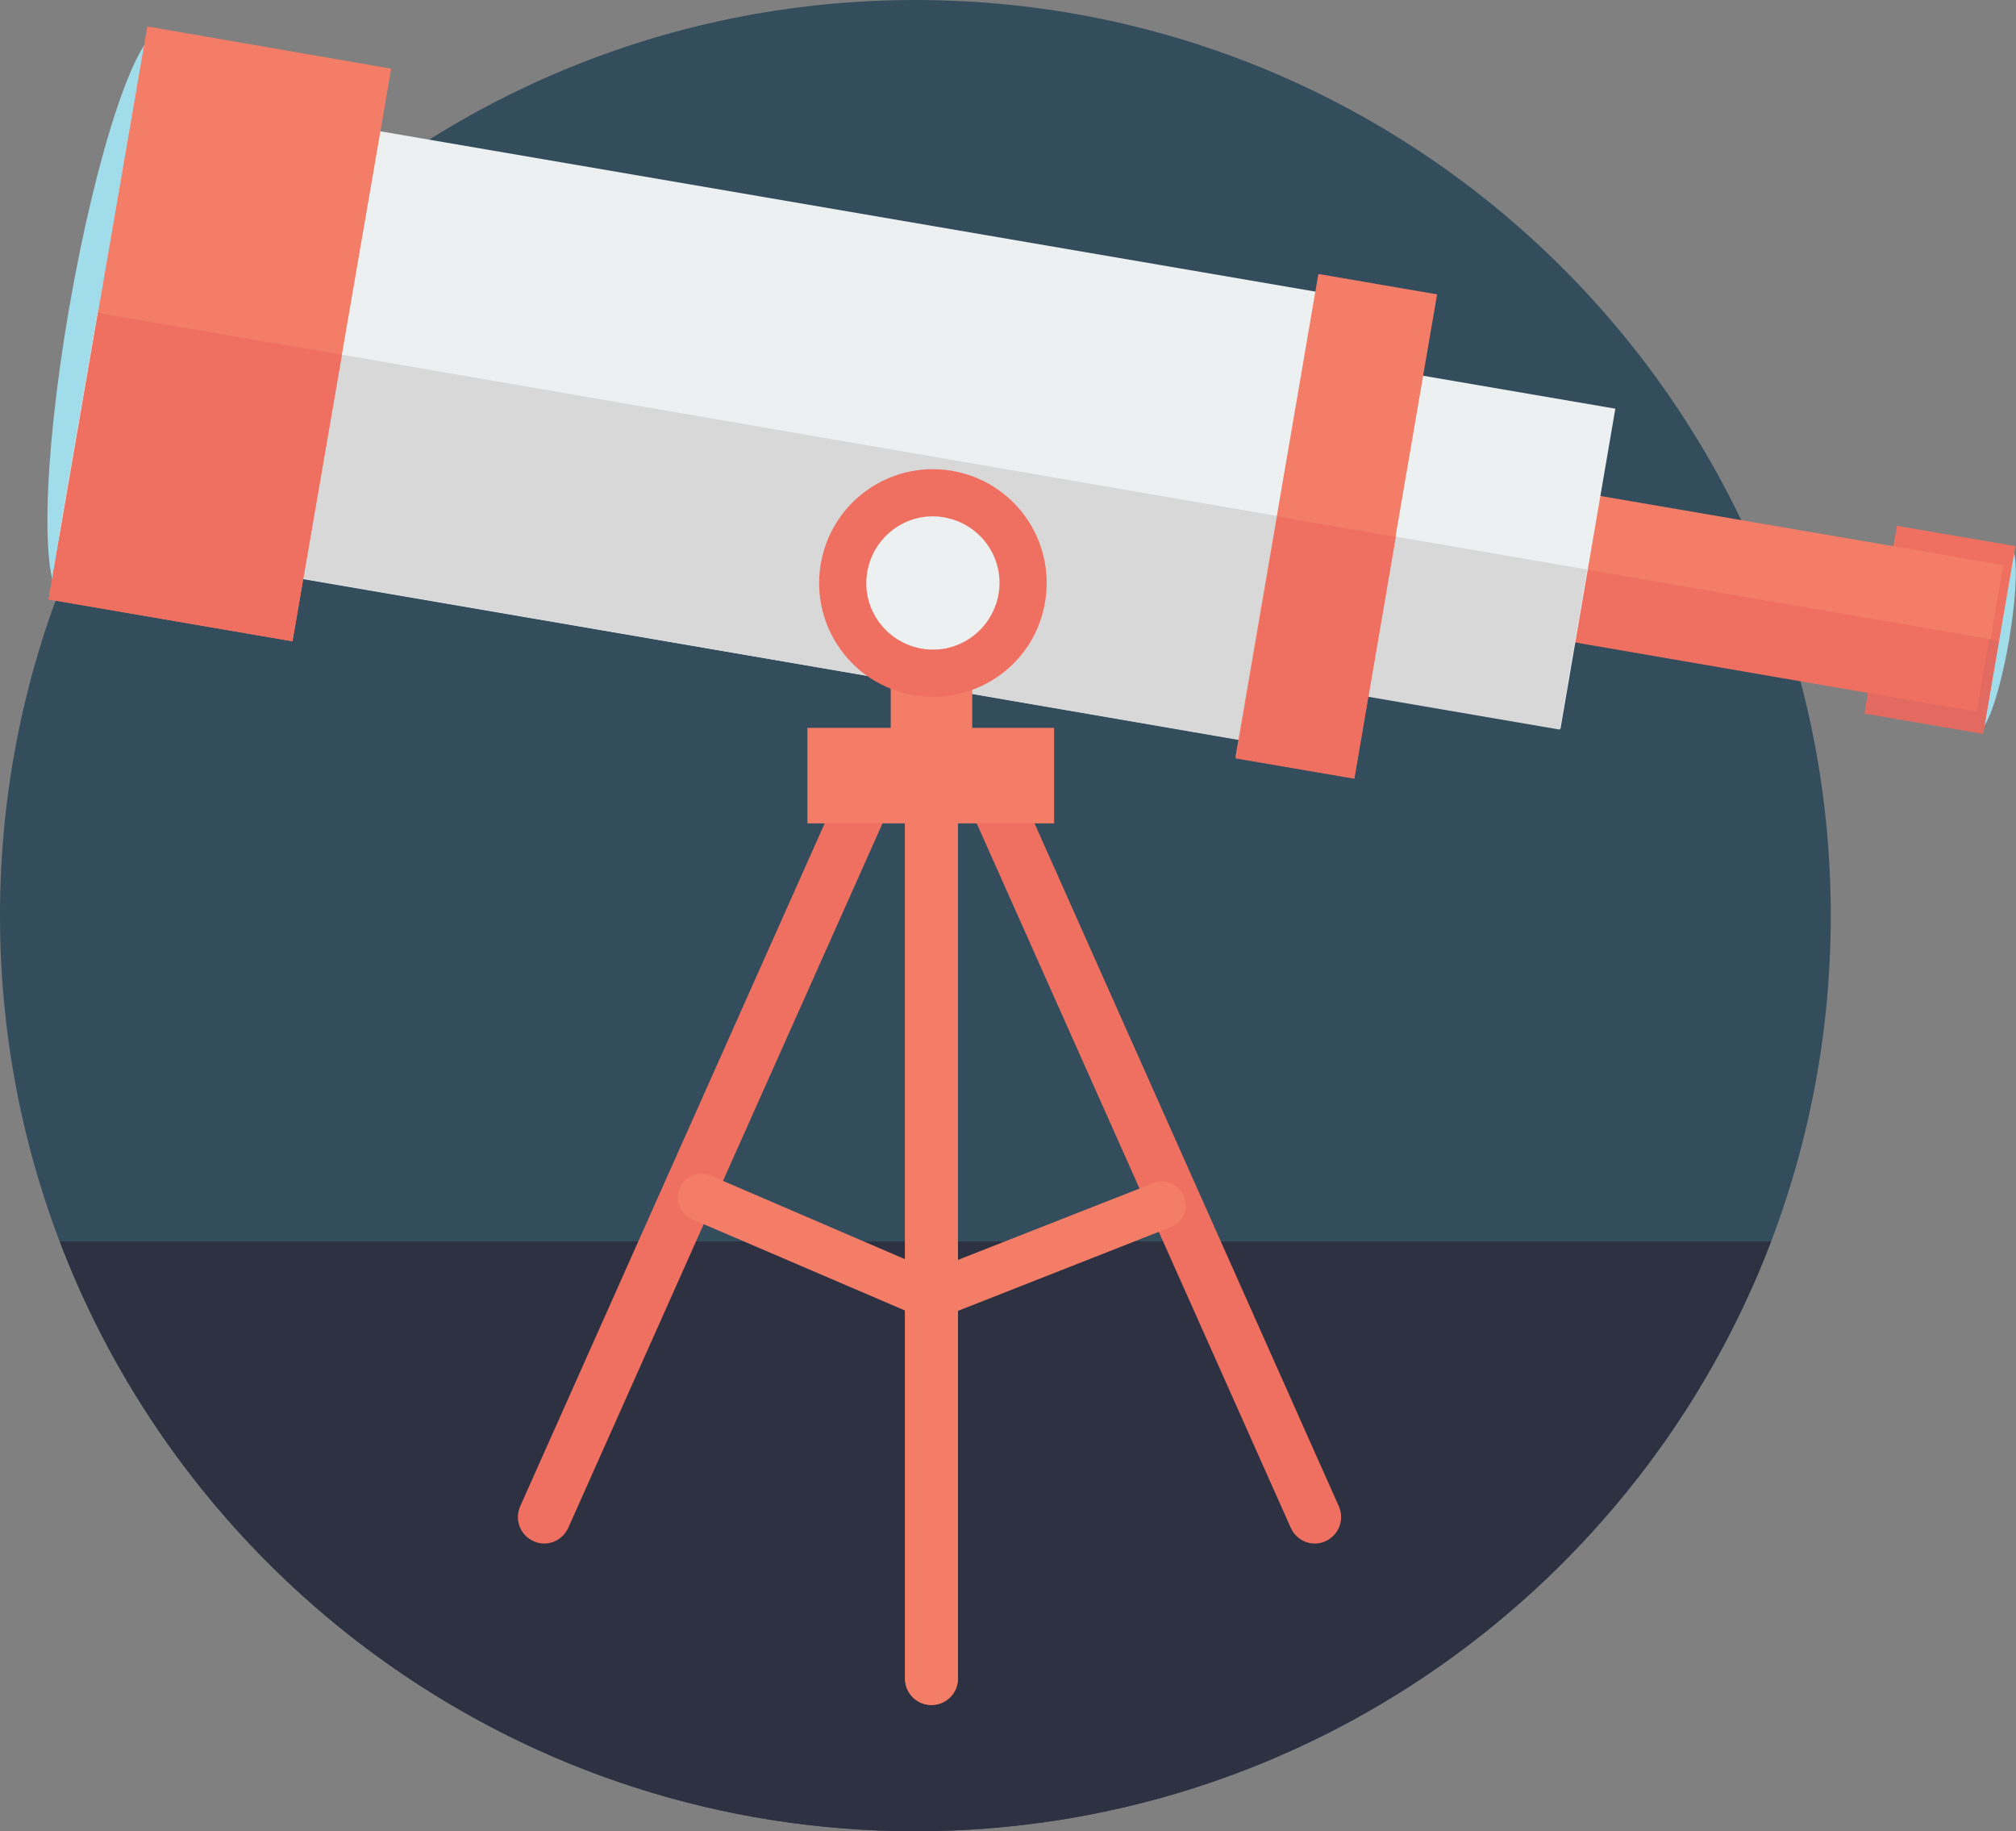 <?xml version="1.0" encoding="utf-8"?>
<!-- Generator: Adobe Illustrator 18.0.0, SVG Export Plug-In . SVG Version: 6.00 Build 0)  -->
<!DOCTYPE svg PUBLIC "-//W3C//DTD SVG 1.1//EN" "http://www.w3.org/Graphics/SVG/1.1/DTD/svg11.dtd">
<svg version="1.1" id="Layer_1" xmlns="http://www.w3.org/2000/svg" xmlns:xlink="http://www.w3.org/1999/xlink" x="0px" y="0px"
	 viewBox="-51.8 0 563.8 512" enable-background="new -51.8 0 563.8 512" xml:space="preserve">
<rect x="-51.8" y="0" width="563.8" height="512" fill="#808080" stroke="none"/>
<path id="bg_22_" fill="#334D5C" d="M-51.8,256c0,141.4,114.6,256,256,256c141.4,0,256-114.6,256-256c0-141.4-114.6-256-256-256
	C62.8,0-51.8,114.6-51.8,256z"/>
<path fill="#2E3141" d="M443.5,347.1C406.7,443.5,313.5,512,204.2,512C94.9,512,1.6,443.5-35.1,347.1L443.5,347.1L443.5,347.1z"/>
<path fill="#A0DCEA" d="M-32.4,85.8c-7.6,43.8-8.2,80.2-1.5,81.3c6.7,1.2,18.3-33.4,25.9-77.1C-0.5,46.3,0.2,9.9-6.5,8.7
	C-13.3,7.5-24.8,42.1-32.4,85.8z"/>
<path fill="#A0DCEA" d="M502.2,178c-2.4,14-2.6,25.7-0.5,26c2.1,0.4,5.9-10.7,8.3-24.7c2.4-14,2.6-25.7,0.5-26
	C508.4,153,504.7,164,502.2,178z"/>
<rect x="473.7" y="149.6" transform="matrix(0.986 0.169 -0.169 0.986 36.909 -80.546)" fill="#EF7060" width="33.6" height="52.8"/>
<rect x="141" y="126.8" transform="matrix(0.986 0.169 -0.169 0.986 29.657 -52.778)" fill="#F37D66" width="366.3" height="41.3"/>
<rect x="475.1" y="172.2" transform="matrix(-0.169 0.986 -0.986 -0.169 757.291 -260.187)" fill="#E26A61" width="26.4" height="33.6"/>
<rect x="312.1" y="-25.6" transform="matrix(-0.17 0.986 -0.986 -0.17 532.318 -133.416)" fill="#EF7060" width="20.6" height="366.3"/>
<rect x="-27" y="55.1" transform="matrix(0.986 0.169 -0.169 0.986 22.337 -24.737)" fill="#ECF0F0" width="366.3" height="127"/>
<rect x="28.4" y="82.7" transform="matrix(0.986 0.169 -0.169 0.986 24.751 -33.98)" fill="#ECF0F0" width="366.3" height="90.8"/>
<rect x="185" y="-32.7" transform="matrix(-0.169 0.986 -0.986 -0.169 391.097 -28.711)" fill="#D8D8D8" width="45.4" height="366.3"/>
<rect x="119" y="-33.3" transform="matrix(-0.17 0.986 -0.986 -0.17 323.966 26.653)" fill="#D8D8D8" width="63.5" height="366.3"/>
<polygon fill="#F37D66" points="-38.2,167.6 30,179.3 57.6,19.2 -10.6,7.4 "/>
<polygon fill="#EF7060" points="43.8,99.2 30,179.3 -38.2,167.6 -24.4,87.5 "/>
<polygon fill="#F37D66" points="293.7,211.8 326.9,217.5 350.1,82.3 316.9,76.6 "/>
<rect x="281.8" y="164" transform="matrix(-0.169 0.986 -0.986 -0.169 547.895 -100.04)" fill="#EF7060" width="68.6" height="33.6"/>
<path fill="#E27C3E" d="M201.3,469.3c0,4.1,3.3,7.4,7.4,7.4l0,0c4.1,0,7.4-3.3,7.4-7.4V224.4c0-4.1-3.3-7.4-7.4-7.4l0,0
	c-4.1,0-7.4,3.3-7.4,7.4V469.3z"/>
<path fill="#F37D66" d="M201.3,469.3c0,4.1,3.3,7.4,7.4,7.4l0,0c4.1,0,7.4-3.3,7.4-7.4V224.4c0-4.1-3.3-7.4-7.4-7.4l0,0
	c-4.1,0-7.4,3.3-7.4,7.4V469.3z"/>
<path fill="#EF7060" d="M309.2,427.2c1.7,3.7,6,5.4,9.7,3.7l0,0c3.7-1.7,5.4-6,3.7-9.8L229,211.1c-1.7-3.7-6-5.4-9.8-3.7l0,0
	c-3.7,1.7-5.4,6-3.7,9.7L309.2,427.2z"/>
<path fill="#EF7060" d="M107.1,427.2c-1.7,3.7-6,5.4-9.7,3.7l0,0c-3.7-1.7-5.4-6-3.7-9.8l93.7-210.1c1.7-3.7,6-5.4,9.8-3.7l0,0
	c3.7,1.7,5.4,6,3.7,9.7L107.1,427.2z"/>
<rect x="174" y="203.5" fill="#F37D66" width="69" height="26.7"/>
<rect x="197.3" y="184.3" fill="#F37D66" width="22.8" height="37.5"/>
<path fill="#F37D66" d="M208.5,369.5l67.1-26.4c3.4-1.3,5.1-5.2,3.7-8.6c-1.3-3.4-5.2-5.1-8.6-3.7l-62.1,24.4L147,328.7
	c-3.4-1.4-7.2,0.1-8.7,3.5c-1.4,3.4,0.1,7.2,3.5,8.7L208.5,369.5z"/>
<path fill="#EF7060" d="M240.2,169.7c3.7-17.2-7.2-34.1-24.4-37.8c-17.2-3.7-34.1,7.2-37.8,24.4c-3.7,17.2,7.2,34.1,24.4,37.8
	C219.6,197.8,236.6,186.9,240.2,169.7z"/>
<path fill="#ECF0F0" d="M227.3,166.9c2.2-10-4.2-19.9-14.3-22.1c-10-2.2-19.9,4.2-22.1,14.3c-2.2,10,4.2,19.9,14.3,22.1
	S225.1,176.9,227.3,166.9z"/>
</svg>
